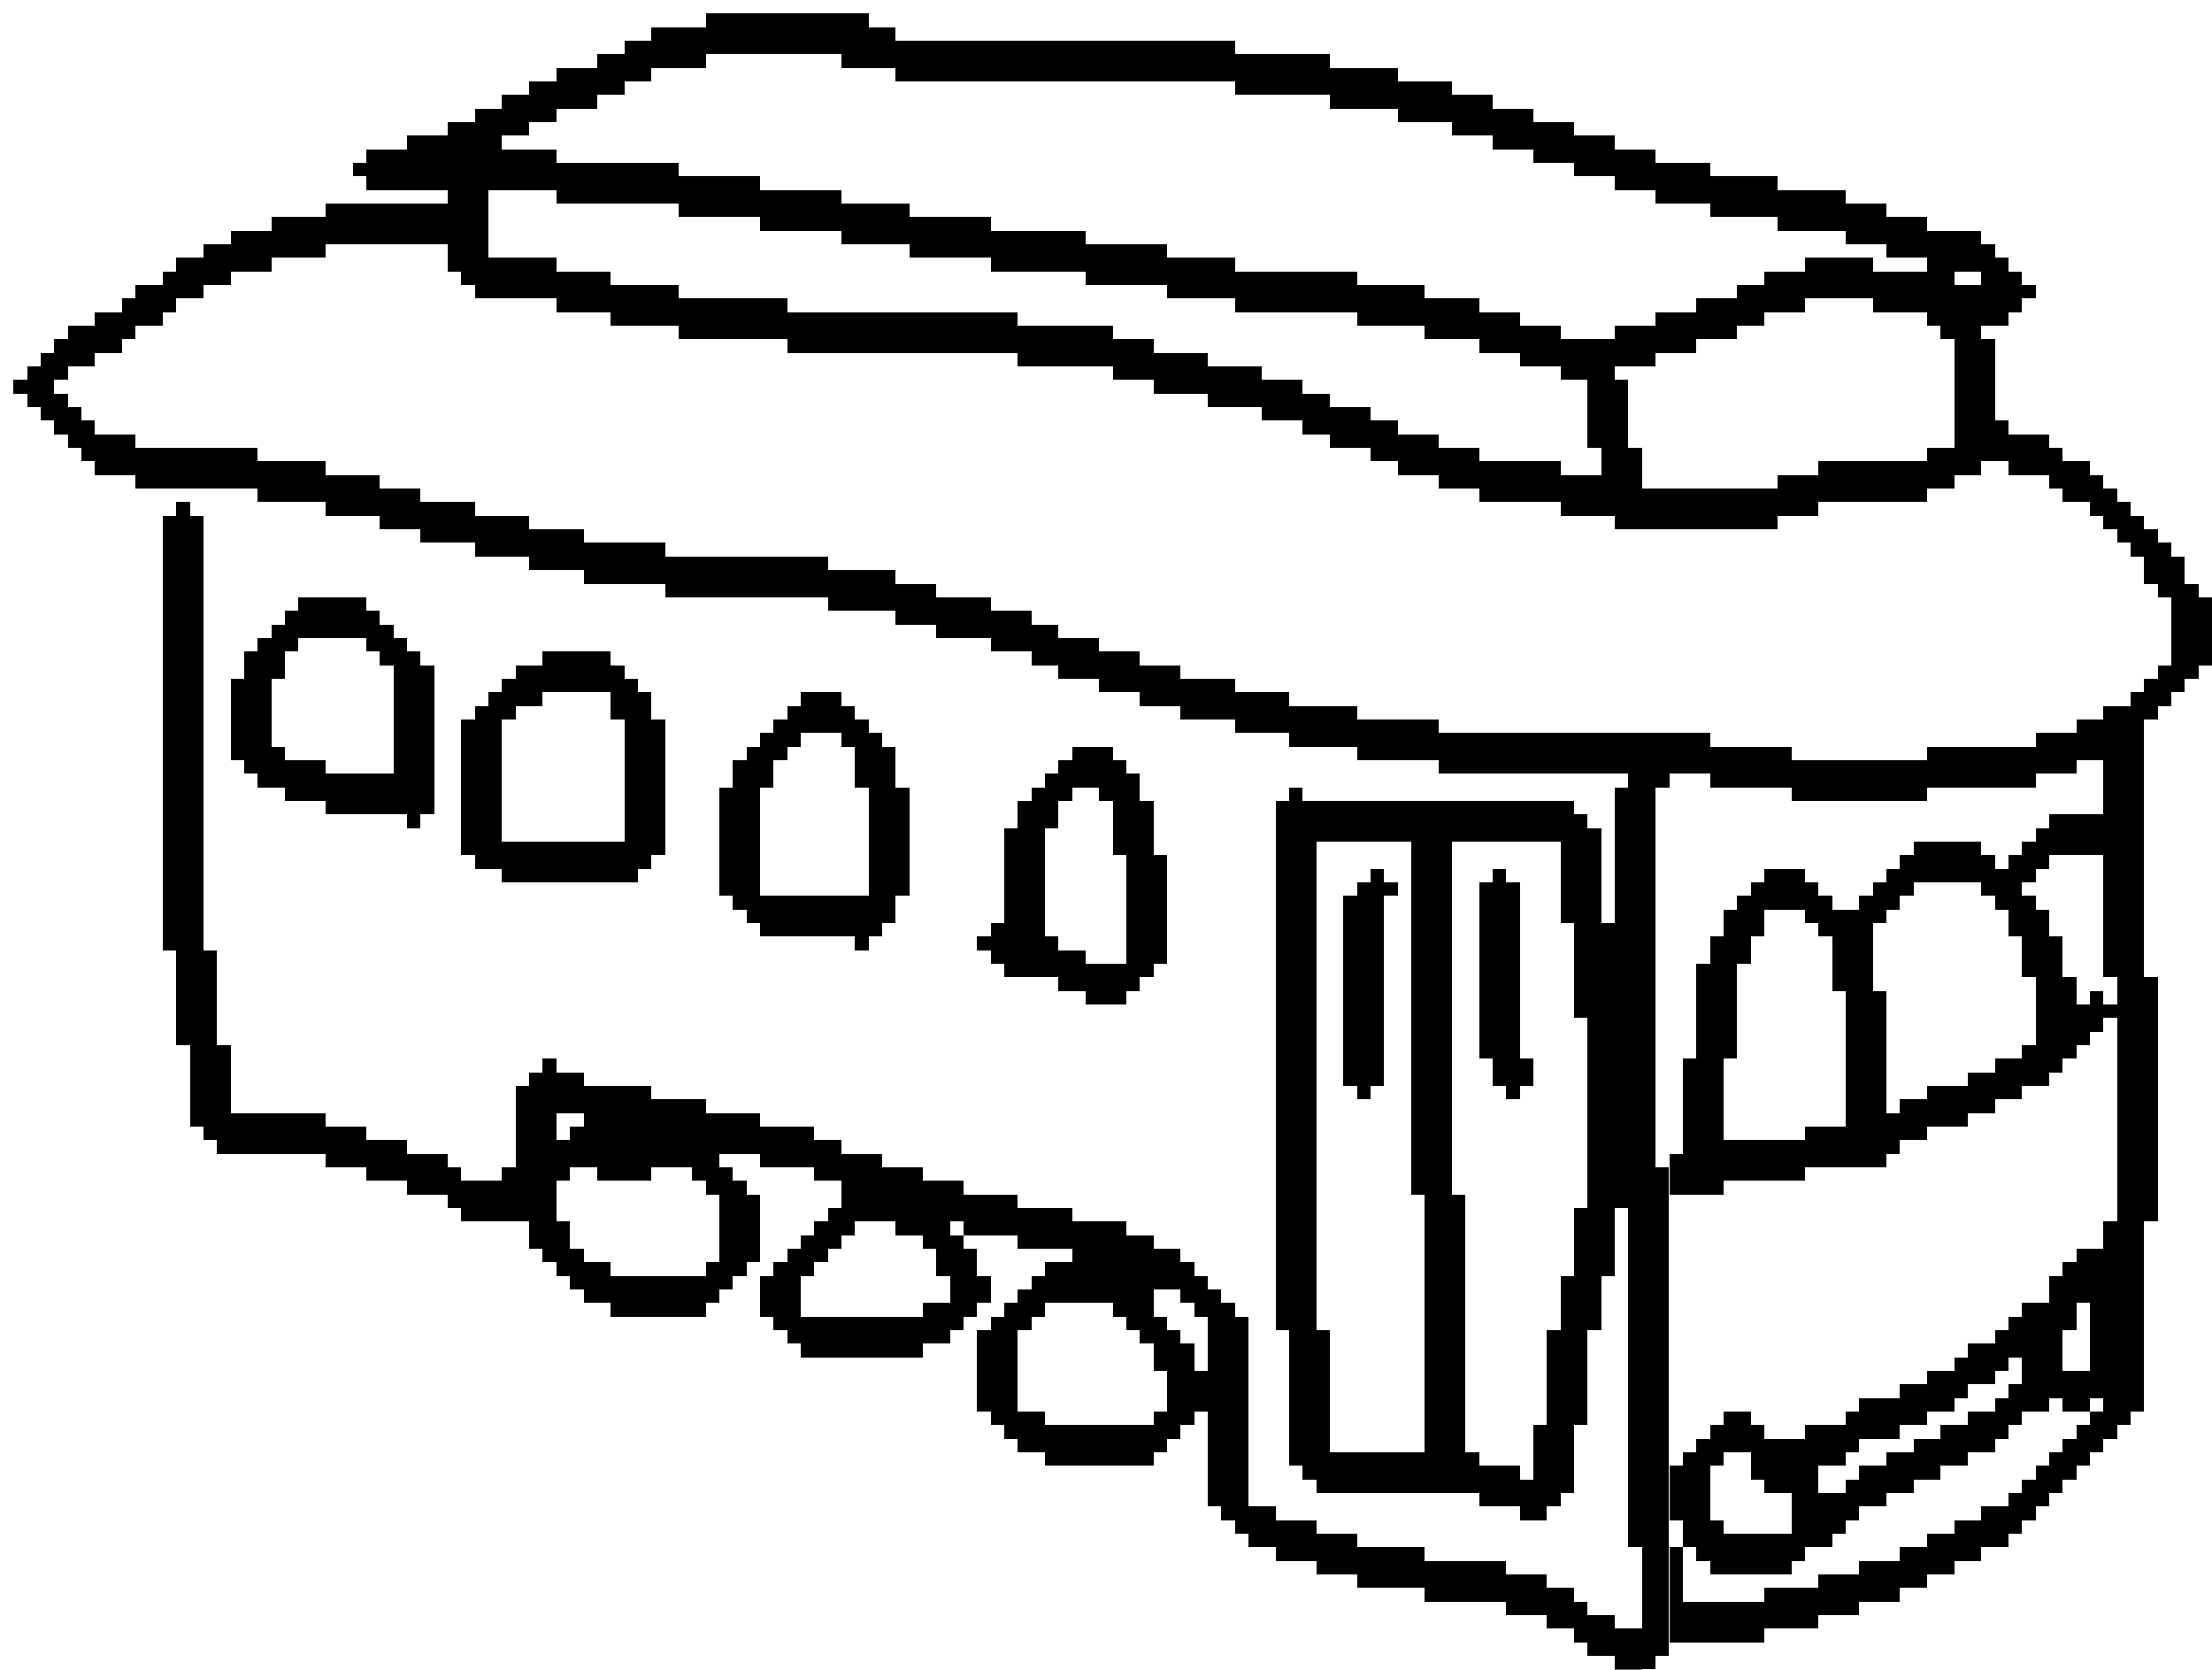 <?xml version="1.0" encoding="UTF-8" ?>
<svg version="1.1" width="163" height="123" xmlns="http://www.w3.org/2000/svg" shape-rendering="crispEdges">
<rect x="52" y="1" width="12" height="3" fill="#000000" />
<rect x="48" y="2" width="4" height="3" fill="#000000" />
<rect x="64" y="2" width="2" height="3" fill="#000000" />
<rect x="46" y="3" width="2" height="3" fill="#000000" />
<rect x="66" y="3" width="25" height="3" fill="#000000" />
<rect x="44" y="4" width="2" height="3" fill="#000000" />
<rect x="62" y="4" width="2" height="1" fill="#000000" />
<rect x="91" y="4" width="7" height="3" fill="#000000" />
<rect x="41" y="5" width="3" height="3" fill="#000000" />
<rect x="98" y="5" width="5" height="3" fill="#000000" />
<rect x="39" y="6" width="2" height="3" fill="#000000" />
<rect x="103" y="6" width="4" height="3" fill="#000000" />
<rect x="37" y="7" width="2" height="3" fill="#000000" />
<rect x="107" y="7" width="3" height="3" fill="#000000" />
<rect x="35" y="8" width="2" height="6" fill="#000000" />
<rect x="110" y="8" width="3" height="3" fill="#000000" />
<rect x="33" y="9" width="2" height="11" fill="#000000" />
<rect x="113" y="9" width="3" height="3" fill="#000000" />
<rect x="30" y="10" width="3" height="4" fill="#000000" />
<rect x="116" y="10" width="3" height="3" fill="#000000" />
<rect x="27" y="11" width="3" height="3" fill="#000000" />
<rect x="37" y="11" width="4" height="3" fill="#000000" />
<rect x="119" y="11" width="3" height="3" fill="#000000" />
<rect x="26" y="12" width="1" height="1" fill="#000000" />
<rect x="41" y="12" width="9" height="3" fill="#000000" />
<rect x="122" y="12" width="4" height="3" fill="#000000" />
<rect x="50" y="13" width="6" height="3" fill="#000000" />
<rect x="126" y="13" width="5" height="3" fill="#000000" />
<rect x="35" y="14" width="1" height="8" fill="#000000" />
<rect x="56" y="14" width="6" height="3" fill="#000000" />
<rect x="131" y="14" width="5" height="3" fill="#000000" />
<rect x="24" y="15" width="9" height="3" fill="#000000" />
<rect x="62" y="15" width="5" height="3" fill="#000000" />
<rect x="136" y="15" width="3" height="3" fill="#000000" />
<rect x="20" y="16" width="4" height="3" fill="#000000" />
<rect x="67" y="16" width="6" height="3" fill="#000000" />
<rect x="139" y="16" width="3" height="3" fill="#000000" />
<rect x="17" y="17" width="3" height="3" fill="#000000" />
<rect x="73" y="17" width="7" height="3" fill="#000000" />
<rect x="142" y="17" width="4" height="3" fill="#000000" />
<rect x="15" y="18" width="2" height="3" fill="#000000" />
<rect x="80" y="18" width="6" height="3" fill="#000000" />
<rect x="146" y="18" width="1" height="6" fill="#000000" />
<rect x="13" y="19" width="2" height="3" fill="#000000" />
<rect x="36" y="19" width="5" height="3" fill="#000000" />
<rect x="86" y="19" width="5" height="3" fill="#000000" />
<rect x="133" y="19" width="5" height="3" fill="#000000" />
<rect x="147" y="19" width="1" height="5" fill="#000000" />
<rect x="12" y="20" width="1" height="3" fill="#000000" />
<rect x="34" y="20" width="1" height="1" fill="#000000" />
<rect x="41" y="20" width="4" height="3" fill="#000000" />
<rect x="91" y="20" width="9" height="3" fill="#000000" />
<rect x="130" y="20" width="3" height="3" fill="#000000" />
<rect x="138" y="20" width="6" height="3" fill="#000000" />
<rect x="148" y="20" width="1" height="3" fill="#000000" />
<rect x="10" y="21" width="2" height="3" fill="#000000" />
<rect x="45" y="21" width="5" height="3" fill="#000000" />
<rect x="100" y="21" width="5" height="3" fill="#000000" />
<rect x="128" y="21" width="2" height="3" fill="#000000" />
<rect x="144" y="21" width="2" height="14" fill="#000000" />
<rect x="149" y="21" width="1" height="1" fill="#000000" />
<rect x="9" y="22" width="1" height="3" fill="#000000" />
<rect x="50" y="22" width="8" height="3" fill="#000000" />
<rect x="105" y="22" width="4" height="3" fill="#000000" />
<rect x="125" y="22" width="3" height="3" fill="#000000" />
<rect x="7" y="23" width="2" height="3" fill="#000000" />
<rect x="58" y="23" width="17" height="3" fill="#000000" />
<rect x="109" y="23" width="3" height="3" fill="#000000" />
<rect x="122" y="23" width="3" height="3" fill="#000000" />
<rect x="142" y="23" width="2" height="1" fill="#000000" />
<rect x="5" y="24" width="2" height="3" fill="#000000" />
<rect x="75" y="24" width="7" height="3" fill="#000000" />
<rect x="112" y="24" width="3" height="3" fill="#000000" />
<rect x="119" y="24" width="3" height="3" fill="#000000" />
<rect x="143" y="24" width="1" height="1" fill="#000000" />
<rect x="4" y="25" width="1" height="3" fill="#000000" />
<rect x="82" y="25" width="3" height="3" fill="#000000" />
<rect x="115" y="25" width="4" height="3" fill="#000000" />
<rect x="146" y="25" width="1" height="9" fill="#000000" />
<rect x="3" y="26" width="1" height="5" fill="#000000" />
<rect x="85" y="26" width="4" height="3" fill="#000000" />
<rect x="2" y="27" width="1" height="3" fill="#000000" />
<rect x="89" y="27" width="4" height="3" fill="#000000" />
<rect x="1" y="28" width="1" height="1" fill="#000000" />
<rect x="93" y="28" width="3" height="3" fill="#000000" />
<rect x="117" y="28" width="3" height="5" fill="#000000" />
<rect x="4" y="29" width="1" height="3" fill="#000000" />
<rect x="96" y="29" width="2" height="3" fill="#000000" />
<rect x="5" y="30" width="1" height="3" fill="#000000" />
<rect x="98" y="30" width="3" height="3" fill="#000000" />
<rect x="6" y="31" width="1" height="3" fill="#000000" />
<rect x="101" y="31" width="2" height="3" fill="#000000" />
<rect x="147" y="31" width="1" height="3" fill="#000000" />
<rect x="7" y="32" width="3" height="3" fill="#000000" />
<rect x="103" y="32" width="3" height="3" fill="#000000" />
<rect x="148" y="32" width="3" height="3" fill="#000000" />
<rect x="10" y="33" width="9" height="3" fill="#000000" />
<rect x="106" y="33" width="3" height="3" fill="#000000" />
<rect x="118" y="33" width="3" height="5" fill="#000000" />
<rect x="142" y="33" width="2" height="3" fill="#000000" />
<rect x="151" y="33" width="1" height="3" fill="#000000" />
<rect x="19" y="34" width="5" height="3" fill="#000000" />
<rect x="109" y="34" width="6" height="3" fill="#000000" />
<rect x="134" y="34" width="8" height="3" fill="#000000" />
<rect x="152" y="34" width="2" height="3" fill="#000000" />
<rect x="24" y="35" width="4" height="3" fill="#000000" />
<rect x="115" y="35" width="3" height="3" fill="#000000" />
<rect x="131" y="35" width="3" height="3" fill="#000000" />
<rect x="154" y="35" width="1" height="3" fill="#000000" />
<rect x="28" y="36" width="3" height="3" fill="#000000" />
<rect x="121" y="36" width="10" height="3" fill="#000000" />
<rect x="155" y="36" width="1" height="3" fill="#000000" />
<rect x="13" y="37" width="1" height="40" fill="#000000" />
<rect x="31" y="37" width="4" height="3" fill="#000000" />
<rect x="156" y="37" width="1" height="3" fill="#000000" />
<rect x="12" y="38" width="1" height="32" fill="#000000" />
<rect x="14" y="38" width="1" height="45" fill="#000000" />
<rect x="35" y="38" width="4" height="3" fill="#000000" />
<rect x="119" y="38" width="2" height="1" fill="#000000" />
<rect x="157" y="38" width="1" height="3" fill="#000000" />
<rect x="39" y="39" width="4" height="3" fill="#000000" />
<rect x="158" y="39" width="1" height="4" fill="#000000" />
<rect x="43" y="40" width="6" height="3" fill="#000000" />
<rect x="159" y="40" width="1" height="4" fill="#000000" />
<rect x="49" y="41" width="12" height="3" fill="#000000" />
<rect x="160" y="41" width="1" height="10" fill="#000000" />
<rect x="61" y="42" width="5" height="3" fill="#000000" />
<rect x="66" y="43" width="3" height="3" fill="#000000" />
<rect x="161" y="43" width="1" height="7" fill="#000000" />
<rect x="22" y="44" width="5" height="3" fill="#000000" />
<rect x="69" y="44" width="4" height="3" fill="#000000" />
<rect x="162" y="44" width="1" height="5" fill="#000000" />
<rect x="21" y="45" width="1" height="3" fill="#000000" />
<rect x="27" y="45" width="1" height="3" fill="#000000" />
<rect x="73" y="45" width="3" height="3" fill="#000000" />
<rect x="20" y="46" width="1" height="4" fill="#000000" />
<rect x="28" y="46" width="1" height="3" fill="#000000" />
<rect x="76" y="46" width="2" height="3" fill="#000000" />
<rect x="19" y="47" width="1" height="11" fill="#000000" />
<rect x="29" y="47" width="1" height="13" fill="#000000" />
<rect x="78" y="47" width="3" height="3" fill="#000000" />
<rect x="18" y="48" width="1" height="9" fill="#000000" />
<rect x="30" y="48" width="1" height="13" fill="#000000" />
<rect x="40" y="48" width="5" height="3" fill="#000000" />
<rect x="81" y="48" width="3" height="3" fill="#000000" />
<rect x="31" y="49" width="1" height="11" fill="#000000" />
<rect x="38" y="49" width="2" height="3" fill="#000000" />
<rect x="45" y="49" width="1" height="4" fill="#000000" />
<rect x="84" y="49" width="3" height="3" fill="#000000" />
<rect x="159" y="49" width="1" height="3" fill="#000000" />
<rect x="17" y="50" width="1" height="6" fill="#000000" />
<rect x="37" y="50" width="1" height="3" fill="#000000" />
<rect x="46" y="50" width="1" height="15" fill="#000000" />
<rect x="87" y="50" width="4" height="3" fill="#000000" />
<rect x="158" y="50" width="1" height="3" fill="#000000" />
<rect x="36" y="51" width="1" height="13" fill="#000000" />
<rect x="47" y="51" width="1" height="13" fill="#000000" />
<rect x="59" y="51" width="3" height="3" fill="#000000" />
<rect x="91" y="51" width="4" height="3" fill="#000000" />
<rect x="157" y="51" width="1" height="53" fill="#000000" />
<rect x="35" y="52" width="1" height="12" fill="#000000" />
<rect x="58" y="52" width="1" height="3" fill="#000000" />
<rect x="62" y="52" width="1" height="3" fill="#000000" />
<rect x="95" y="52" width="5" height="3" fill="#000000" />
<rect x="155" y="52" width="2" height="20" fill="#000000" />
<rect x="34" y="53" width="1" height="10" fill="#000000" />
<rect x="48" y="53" width="1" height="10" fill="#000000" />
<rect x="57" y="53" width="1" height="3" fill="#000000" />
<rect x="63" y="53" width="1" height="5" fill="#000000" />
<rect x="100" y="53" width="6" height="3" fill="#000000" />
<rect x="153" y="53" width="2" height="3" fill="#000000" />
<rect x="56" y="54" width="1" height="4" fill="#000000" />
<rect x="64" y="54" width="1" height="15" fill="#000000" />
<rect x="106" y="54" width="20" height="3" fill="#000000" />
<rect x="150" y="54" width="3" height="3" fill="#000000" />
<rect x="20" y="55" width="1" height="3" fill="#000000" />
<rect x="55" y="55" width="1" height="13" fill="#000000" />
<rect x="65" y="55" width="1" height="13" fill="#000000" />
<rect x="79" y="55" width="3" height="3" fill="#000000" />
<rect x="126" y="55" width="6" height="3" fill="#000000" />
<rect x="142" y="55" width="8" height="3" fill="#000000" />
<rect x="21" y="56" width="3" height="3" fill="#000000" />
<rect x="54" y="56" width="1" height="11" fill="#000000" />
<rect x="78" y="56" width="1" height="3" fill="#000000" />
<rect x="82" y="56" width="1" height="7" fill="#000000" />
<rect x="132" y="56" width="10" height="3" fill="#000000" />
<rect x="24" y="57" width="5" height="3" fill="#000000" />
<rect x="77" y="57" width="1" height="4" fill="#000000" />
<rect x="83" y="57" width="1" height="16" fill="#000000" />
<rect x="120" y="57" width="3" height="1" fill="#000000" />
<rect x="53" y="58" width="1" height="8" fill="#000000" />
<rect x="66" y="58" width="1" height="8" fill="#000000" />
<rect x="76" y="58" width="1" height="14" fill="#000000" />
<rect x="81" y="58" width="1" height="1" fill="#000000" />
<rect x="95" y="58" width="1" height="50" fill="#000000" />
<rect x="119" y="58" width="3" height="31" fill="#000000" />
<rect x="75" y="59" width="1" height="13" fill="#000000" />
<rect x="84" y="59" width="1" height="13" fill="#000000" />
<rect x="94" y="59" width="1" height="39" fill="#000000" />
<rect x="96" y="59" width="20" height="3" fill="#000000" />
<rect x="116" y="60" width="1" height="15" fill="#000000" />
<rect x="151" y="60" width="4" height="3" fill="#000000" />
<rect x="74" y="61" width="1" height="11" fill="#000000" />
<rect x="117" y="61" width="1" height="37" fill="#000000" />
<rect x="150" y="61" width="1" height="3" fill="#000000" />
<rect x="37" y="62" width="9" height="3" fill="#000000" />
<rect x="96" y="62" width="1" height="47" fill="#000000" />
<rect x="104" y="62" width="3" height="26" fill="#000000" />
<rect x="115" y="62" width="1" height="6" fill="#000000" />
<rect x="141" y="62" width="5" height="3" fill="#000000" />
<rect x="149" y="62" width="1" height="3" fill="#000000" />
<rect x="85" y="63" width="1" height="8" fill="#000000" />
<rect x="140" y="63" width="1" height="3" fill="#000000" />
<rect x="146" y="63" width="1" height="3" fill="#000000" />
<rect x="148" y="63" width="1" height="6" fill="#000000" />
<rect x="101" y="64" width="1" height="16" fill="#000000" />
<rect x="110" y="64" width="1" height="16" fill="#000000" />
<rect x="130" y="64" width="3" height="3" fill="#000000" />
<rect x="139" y="64" width="1" height="3" fill="#000000" />
<rect x="147" y="64" width="1" height="3" fill="#000000" />
<rect x="100" y="65" width="1" height="16" fill="#000000" />
<rect x="102" y="65" width="1" height="1" fill="#000000" />
<rect x="109" y="65" width="1" height="13" fill="#000000" />
<rect x="111" y="65" width="1" height="16" fill="#000000" />
<rect x="129" y="65" width="1" height="4" fill="#000000" />
<rect x="133" y="65" width="1" height="3" fill="#000000" />
<rect x="138" y="65" width="1" height="3" fill="#000000" />
<rect x="56" y="66" width="8" height="3" fill="#000000" />
<rect x="99" y="66" width="1" height="14" fill="#000000" />
<rect x="128" y="66" width="1" height="5" fill="#000000" />
<rect x="134" y="66" width="1" height="3" fill="#000000" />
<rect x="137" y="66" width="1" height="20" fill="#000000" />
<rect x="149" y="66" width="1" height="6" fill="#000000" />
<rect x="127" y="67" width="1" height="11" fill="#000000" />
<rect x="135" y="67" width="2" height="6" fill="#000000" />
<rect x="150" y="67" width="1" height="13" fill="#000000" />
<rect x="73" y="68" width="1" height="3" fill="#000000" />
<rect x="118" y="68" width="1" height="26" fill="#000000" />
<rect x="63" y="69" width="1" height="1" fill="#000000" />
<rect x="72" y="69" width="1" height="1" fill="#000000" />
<rect x="77" y="69" width="1" height="3" fill="#000000" />
<rect x="126" y="69" width="1" height="19" fill="#000000" />
<rect x="151" y="69" width="1" height="10" fill="#000000" />
<rect x="15" y="70" width="1" height="14" fill="#000000" />
<rect x="78" y="70" width="2" height="3" fill="#000000" />
<rect x="80" y="71" width="3" height="3" fill="#000000" />
<rect x="125" y="71" width="1" height="17" fill="#000000" />
<rect x="152" y="72" width="1" height="6" fill="#000000" />
<rect x="156" y="72" width="1" height="33" fill="#000000" />
<rect x="158" y="72" width="1" height="18" fill="#000000" />
<rect x="136" y="73" width="1" height="13" fill="#000000" />
<rect x="138" y="73" width="1" height="13" fill="#000000" />
<rect x="154" y="73" width="1" height="3" fill="#000000" />
<rect x="153" y="74" width="1" height="3" fill="#000000" />
<rect x="155" y="74" width="1" height="1" fill="#000000" />
<rect x="16" y="77" width="1" height="8" fill="#000000" />
<rect x="149" y="77" width="1" height="3" fill="#000000" />
<rect x="40" y="78" width="1" height="15" fill="#000000" />
<rect x="112" y="78" width="1" height="2" fill="#000000" />
<rect x="124" y="78" width="1" height="10" fill="#000000" />
<rect x="147" y="78" width="2" height="3" fill="#000000" />
<rect x="39" y="79" width="1" height="13" fill="#000000" />
<rect x="41" y="79" width="2" height="3" fill="#000000" />
<rect x="145" y="79" width="2" height="3" fill="#000000" />
<rect x="38" y="80" width="1" height="10" fill="#000000" />
<rect x="43" y="80" width="5" height="6" fill="#000000" />
<rect x="142" y="80" width="3" height="3" fill="#000000" />
<rect x="48" y="81" width="4" height="5" fill="#000000" />
<rect x="140" y="81" width="2" height="3" fill="#000000" />
<rect x="17" y="82" width="7" height="3" fill="#000000" />
<rect x="52" y="82" width="4" height="3" fill="#000000" />
<rect x="139" y="82" width="1" height="3" fill="#000000" />
<rect x="24" y="83" width="3" height="3" fill="#000000" />
<rect x="42" y="83" width="1" height="3" fill="#000000" />
<rect x="56" y="83" width="4" height="3" fill="#000000" />
<rect x="133" y="83" width="3" height="3" fill="#000000" />
<rect x="27" y="84" width="3" height="3" fill="#000000" />
<rect x="41" y="84" width="1" height="3" fill="#000000" />
<rect x="60" y="84" width="2" height="3" fill="#000000" />
<rect x="127" y="84" width="6" height="3" fill="#000000" />
<rect x="30" y="85" width="3" height="3" fill="#000000" />
<rect x="52" y="85" width="1" height="3" fill="#000000" />
<rect x="62" y="85" width="3" height="5" fill="#000000" />
<rect x="123" y="85" width="1" height="3" fill="#000000" />
<rect x="33" y="86" width="1" height="3" fill="#000000" />
<rect x="37" y="86" width="1" height="4" fill="#000000" />
<rect x="44" y="86" width="4" height="1" fill="#000000" />
<rect x="51" y="86" width="1" height="1" fill="#000000" />
<rect x="53" y="86" width="1" height="9" fill="#000000" />
<rect x="65" y="86" width="3" height="4" fill="#000000" />
<rect x="122" y="86" width="1" height="36" fill="#000000" />
<rect x="34" y="87" width="3" height="3" fill="#000000" />
<rect x="54" y="87" width="1" height="7" fill="#000000" />
<rect x="68" y="87" width="3" height="3" fill="#000000" />
<rect x="55" y="88" width="1" height="5" fill="#000000" />
<rect x="71" y="88" width="4" height="3" fill="#000000" />
<rect x="105" y="88" width="3" height="22" fill="#000000" />
<rect x="61" y="89" width="1" height="3" fill="#000000" />
<rect x="75" y="89" width="4" height="3" fill="#000000" />
<rect x="116" y="89" width="1" height="16" fill="#000000" />
<rect x="120" y="89" width="2" height="25" fill="#000000" />
<rect x="41" y="90" width="1" height="4" fill="#000000" />
<rect x="60" y="90" width="1" height="3" fill="#000000" />
<rect x="62" y="90" width="1" height="1" fill="#000000" />
<rect x="66" y="90" width="4" height="1" fill="#000000" />
<rect x="79" y="90" width="4" height="6" fill="#000000" />
<rect x="155" y="90" width="1" height="16" fill="#000000" />
<rect x="59" y="91" width="1" height="3" fill="#000000" />
<rect x="68" y="91" width="3" height="1" fill="#000000" />
<rect x="83" y="91" width="2" height="7" fill="#000000" />
<rect x="42" y="92" width="1" height="3" fill="#000000" />
<rect x="58" y="92" width="1" height="7" fill="#000000" />
<rect x="69" y="92" width="3" height="2" fill="#000000" />
<rect x="85" y="92" width="2" height="3" fill="#000000" />
<rect x="153" y="92" width="2" height="4" fill="#000000" />
<rect x="43" y="93" width="2" height="3" fill="#000000" />
<rect x="52" y="93" width="1" height="3" fill="#000000" />
<rect x="57" y="93" width="1" height="5" fill="#000000" />
<rect x="77" y="93" width="2" height="3" fill="#000000" />
<rect x="87" y="93" width="1" height="3" fill="#000000" />
<rect x="152" y="93" width="1" height="5" fill="#000000" />
<rect x="45" y="94" width="7" height="3" fill="#000000" />
<rect x="56" y="94" width="1" height="3" fill="#000000" />
<rect x="70" y="94" width="3" height="2" fill="#000000" />
<rect x="76" y="94" width="1" height="3" fill="#000000" />
<rect x="88" y="94" width="1" height="3" fill="#000000" />
<rect x="115" y="94" width="1" height="16" fill="#000000" />
<rect x="151" y="94" width="1" height="9" fill="#000000" />
<rect x="75" y="95" width="1" height="3" fill="#000000" />
<rect x="89" y="95" width="1" height="16" fill="#000000" />
<rect x="68" y="96" width="4" height="1" fill="#000000" />
<rect x="74" y="96" width="1" height="10" fill="#000000" />
<rect x="82" y="96" width="1" height="1" fill="#000000" />
<rect x="90" y="96" width="1" height="16" fill="#000000" />
<rect x="149" y="96" width="2" height="8" fill="#000000" />
<rect x="154" y="96" width="1" height="7" fill="#000000" />
<rect x="59" y="97" width="12" height="1" fill="#000000" />
<rect x="73" y="97" width="1" height="8" fill="#000000" />
<rect x="85" y="97" width="1" height="4" fill="#000000" />
<rect x="91" y="97" width="1" height="16" fill="#000000" />
<rect x="148" y="97" width="1" height="3" fill="#000000" />
<rect x="59" y="98" width="11" height="1" fill="#000000" />
<rect x="72" y="98" width="1" height="6" fill="#000000" />
<rect x="84" y="98" width="1" height="1" fill="#000000" />
<rect x="86" y="98" width="1" height="8" fill="#000000" />
<rect x="97" y="98" width="1" height="12" fill="#000000" />
<rect x="114" y="98" width="1" height="13" fill="#000000" />
<rect x="147" y="98" width="1" height="3" fill="#000000" />
<rect x="59" y="99" width="9" height="1" fill="#000000" />
<rect x="87" y="99" width="1" height="6" fill="#000000" />
<rect x="145" y="99" width="2" height="3" fill="#000000" />
<rect x="144" y="100" width="1" height="3" fill="#000000" />
<rect x="88" y="101" width="1" height="3" fill="#000000" />
<rect x="142" y="101" width="2" height="3" fill="#000000" />
<rect x="152" y="101" width="2" height="3" fill="#000000" />
<rect x="140" y="102" width="2" height="3" fill="#000000" />
<rect x="148" y="102" width="1" height="3" fill="#000000" />
<rect x="137" y="103" width="3" height="3" fill="#000000" />
<rect x="147" y="103" width="1" height="3" fill="#000000" />
<rect x="75" y="104" width="2" height="3" fill="#000000" />
<rect x="85" y="104" width="1" height="3" fill="#000000" />
<rect x="127" y="104" width="2" height="3" fill="#000000" />
<rect x="136" y="104" width="1" height="3" fill="#000000" />
<rect x="145" y="104" width="2" height="3" fill="#000000" />
<rect x="154" y="104" width="1" height="3" fill="#000000" />
<rect x="77" y="105" width="8" height="3" fill="#000000" />
<rect x="113" y="105" width="1" height="7" fill="#000000" />
<rect x="126" y="105" width="1" height="3" fill="#000000" />
<rect x="129" y="105" width="1" height="4" fill="#000000" />
<rect x="133" y="105" width="3" height="3" fill="#000000" />
<rect x="143" y="105" width="2" height="3" fill="#000000" />
<rect x="153" y="105" width="1" height="3" fill="#000000" />
<rect x="125" y="106" width="1" height="9" fill="#000000" />
<rect x="130" y="106" width="3" height="4" fill="#000000" />
<rect x="141" y="106" width="2" height="3" fill="#000000" />
<rect x="152" y="106" width="1" height="3" fill="#000000" />
<rect x="98" y="107" width="7" height="3" fill="#000000" />
<rect x="108" y="107" width="1" height="3" fill="#000000" />
<rect x="124" y="107" width="1" height="7" fill="#000000" />
<rect x="139" y="107" width="2" height="3" fill="#000000" />
<rect x="151" y="107" width="1" height="3" fill="#000000" />
<rect x="109" y="108" width="3" height="3" fill="#000000" />
<rect x="123" y="108" width="1" height="4" fill="#000000" />
<rect x="133" y="108" width="1" height="6" fill="#000000" />
<rect x="137" y="108" width="2" height="3" fill="#000000" />
<rect x="150" y="108" width="1" height="3" fill="#000000" />
<rect x="112" y="109" width="1" height="3" fill="#000000" />
<rect x="136" y="109" width="1" height="3" fill="#000000" />
<rect x="149" y="109" width="1" height="3" fill="#000000" />
<rect x="132" y="110" width="1" height="5" fill="#000000" />
<rect x="134" y="110" width="2" height="3" fill="#000000" />
<rect x="148" y="110" width="1" height="3" fill="#000000" />
<rect x="92" y="111" width="2" height="3" fill="#000000" />
<rect x="146" y="111" width="2" height="3" fill="#000000" />
<rect x="94" y="112" width="3" height="3" fill="#000000" />
<rect x="126" y="112" width="1" height="4" fill="#000000" />
<rect x="144" y="112" width="2" height="3" fill="#000000" />
<rect x="97" y="113" width="3" height="3" fill="#000000" />
<rect x="127" y="113" width="5" height="3" fill="#000000" />
<rect x="134" y="113" width="1" height="1" fill="#000000" />
<rect x="142" y="113" width="2" height="3" fill="#000000" />
<rect x="100" y="114" width="5" height="3" fill="#000000" />
<rect x="121" y="114" width="1" height="9" fill="#000000" />
<rect x="123" y="114" width="1" height="7" fill="#000000" />
<rect x="140" y="114" width="2" height="3" fill="#000000" />
<rect x="105" y="115" width="6" height="3" fill="#000000" />
<rect x="137" y="115" width="3" height="3" fill="#000000" />
<rect x="111" y="116" width="3" height="3" fill="#000000" />
<rect x="134" y="116" width="3" height="3" fill="#000000" />
<rect x="114" y="117" width="2" height="3" fill="#000000" />
<rect x="130" y="117" width="4" height="3" fill="#000000" />
<rect x="116" y="118" width="1" height="3" fill="#000000" />
<rect x="124" y="118" width="6" height="3" fill="#000000" />
<rect x="117" y="119" width="2" height="3" fill="#000000" />
<rect x="119" y="120" width="2" height="3" fill="#000000" />
</svg>